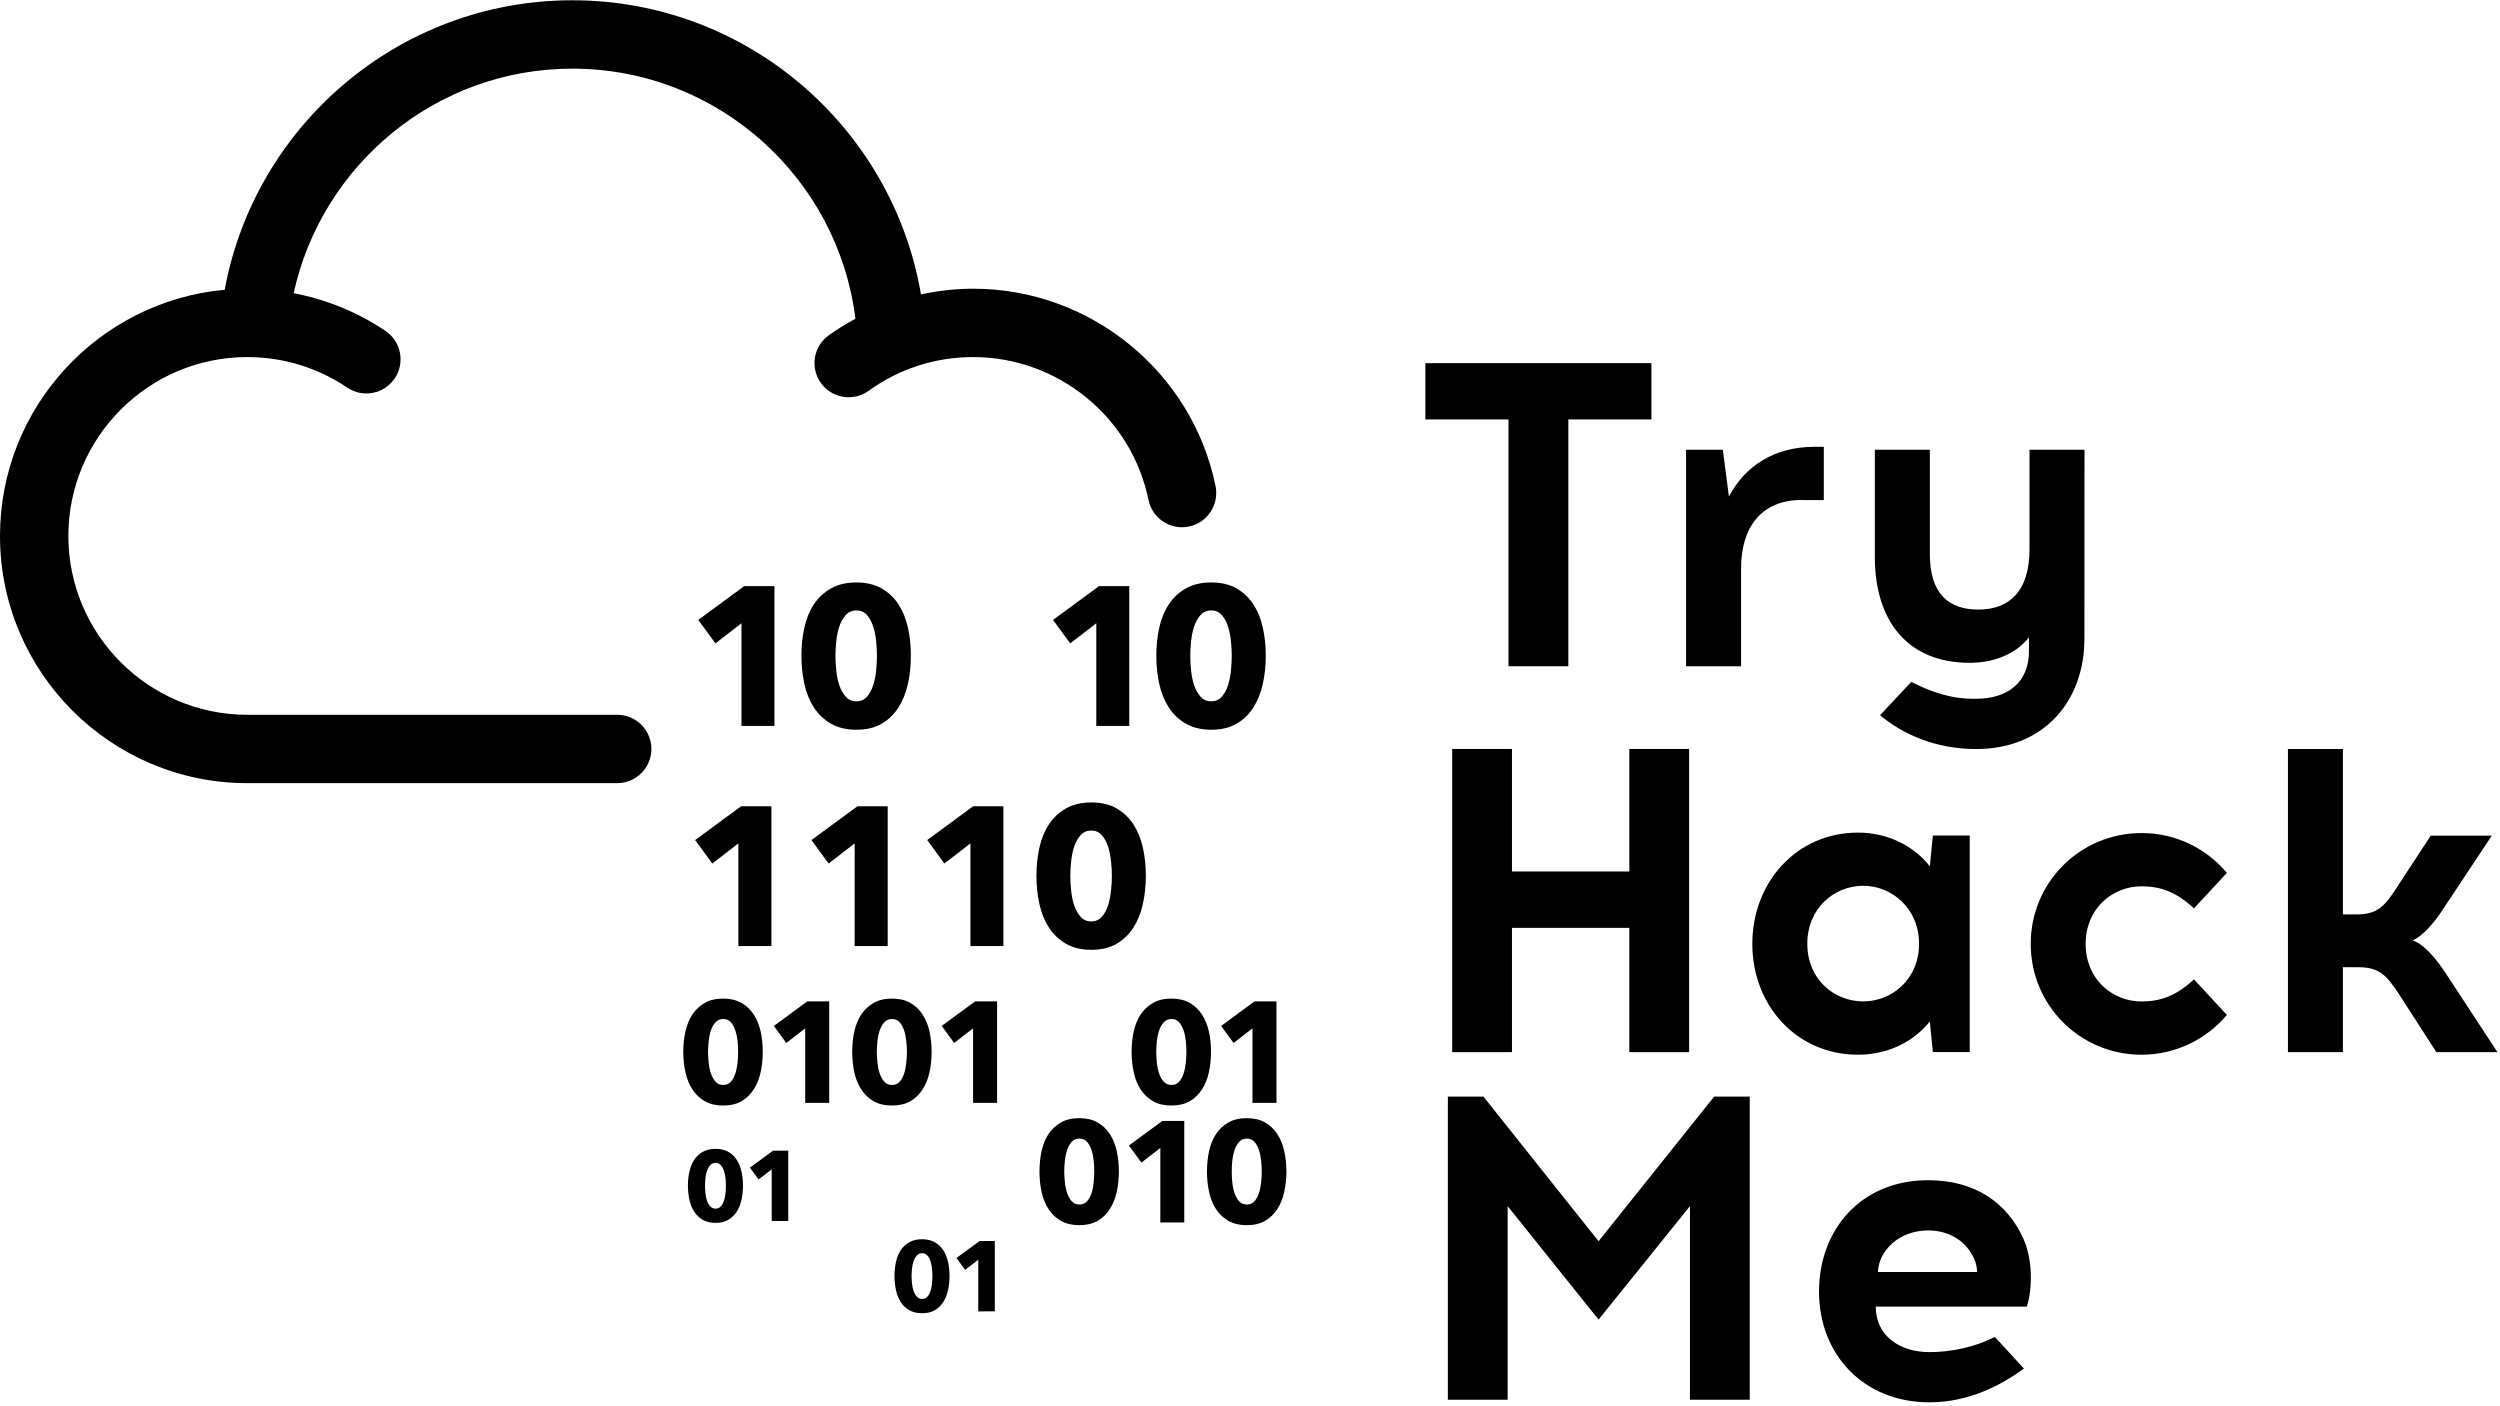 <?xml version="1.0" encoding="utf-8"?>
<!-- Generator: Adobe Illustrator 24.1.1, SVG Export Plug-In . SVG Version: 6.00 Build 0)  -->
<svg version="1.1"
	 id="svg2" xmlns:cc="http://creativecommons.org/ns#" xmlns:dc="http://purl.org/dc/elements/1.1/" xmlns:rdf="http://www.w3.org/1999/02/22-rdf-syntax-ns#" xmlns:svg="http://www.w3.org/2000/svg"
	 xmlns="http://www.w3.org/2000/svg" xmlns:xlink="http://www.w3.org/1999/xlink" x="0px" y="0px" viewBox="0 0 438.7 246.7"
	 style="enable-background:new 0 0 438.7 246.7;" xml:space="preserve">
<g id="g10" transform="matrix(1.333,0,0,-1.333,0,246.667)">
	<g id="g12" transform="scale(0.1)">
		<path id="path14" d="M2064.5,973.4h-78.7v324.9h-109.4v74.1H2174v-74.1h-109.4V973.4"/>
		<path id="path16" d="M2371.8,1192.3c-53,0-79.8-35.9-79.8-90.1V973.4h-72.4v285h48.4l8-61.6c21.1,39.9,59.3,65.5,112.9,65.5h12
			v-70.1H2371.8"/>
		<path id="path18" d="M2744,1009.8c0-83.2-54.1-145.4-142.5-145.4c-52.5,0-95.8,18.8-126.6,44.5l41.1,43.9
			c27.3-13.7,53-22.8,85.5-22.2c41.1,0,69.5,21.1,69.5,62.7v18.2c-18.3-23.4-48.4-33.6-78.1-33.6c-82.7,0-124.8,56.5-124.8,139.1
			v141.4h72.4V1121c0-52.5,25.1-73,63.9-73c41,0,67.3,24.5,67.3,79.3v131.1h72.4L2744,1009.8"/>
		<path id="path20" d="M2144.9,465.4v163.6h-154.5V465.4h-78.7v399.1h78.7V703.2h154.5v161.3h78.7V465.4H2144.9"/>
		<path id="path22" d="M2526.3,608c0,46.7-35.9,76.4-73.6,76.4c-38.2,0-73.5-29.6-73.5-76.4c0-46.8,35.4-75.8,73.5-75.8
			C2490.3,532.1,2526.3,561.2,2526.3,608z M2544.5,465.4l-4,40.5c-21.1-26.8-55.3-43.9-94.6-43.9c-80.9,0-139.1,65-139.1,145.9
			c0,80.9,58.1,146.5,139.1,146.5c39.3,0,73.6-17.6,94.6-44.4l4,40.5h48.5v-285H2544.5"/>
		<path id="path24" d="M2931.5,701.4l-43.3-46.8c-23.4,21.7-43.9,29.1-69,29.1c-38.2,0-73.6-29.1-73.6-75.8
			c0-46.8,35.4-75.8,73.6-75.8c25.1,0,45.6,7.4,69,29.1l43.3-46.8c-26.8-31.9-67.3-52.4-112.3-52.4c-81,0-145.9,65-145.9,145.9
			c0,80.9,65,145.9,145.9,145.9C2864.3,753.9,2904.7,733.4,2931.5,701.4"/>
		<path id="path26" d="M3158.4,541.3c-17.1,26.2-26.8,35.9-54.1,35.9h-20V465.4h-72.4v399.1h72.4V646.7h17.6
			c26.8,0,36.5,9.1,53.6,35.9l44.4,67.8h80.4l-63.9-96.3c-11.9-18.8-27.9-36.5-40.4-41.6c14.2-4.6,30.2-22.8,43.3-42.8l68.4-104.3
			h-80.4L3158.4,541.3"/>
		<path id="path28" d="M2224.7,7.8v254.9l-120.3-149.4l-119.7,149.4V7.8h-78.7v399.1h46.8l151.6-190.4l152.2,190.4h46.8V7.8H2224.7"
			/>
		<path id="path30" d="M2472.1,176h130.6c0,6.8-2.3,16-6.8,22.8c-9.7,18.2-30.2,31.9-57.6,31.9
			C2499.4,230.7,2473.2,203.4,2472.1,176z M2663.6,219.9c12-26.2,12.5-65,4.6-89.5h-198.9c0-38.8,31.9-59.9,70.7-59.9
			c29.6,0,60.4,6.9,86.1,20l38.2-41.6c-30.8-22.8-73.6-44.5-124.3-44.5c-86.6,0-145.4,62.7-145.4,145.9
			c0,80.9,54.7,146.5,143.7,146.5C2599.2,296.8,2642,267.8,2663.6,219.9"/>
		<path id="path32" d="M976.1,894.8V1030l-34.3-26.5l-22.6,30.9l60.5,44.5h39.8V894.8H976.1"/>
		<path id="path34" d="M1154.4,987.3c0,5.7-0.3,12-1,19c-0.7,6.9-2,13.4-3.9,19.4c-1.9,6-4.7,11-8.2,15.1c-3.6,4.1-8.2,6.1-13.9,6.1
			c-5.7,0-10.4-2-14-6.1c-3.7-4.1-6.5-9.1-8.5-15.1c-2-6-3.3-12.5-4-19.4c-0.7-7-1.1-13.3-1.1-19c0-5.9,0.4-12.3,1.1-19.4
			c0.7-7,2-13.5,4-19.5c2-6,4.8-11,8.5-15.1c3.6-4.1,8.3-6.1,14-6.1c5.7,0,10.3,2,13.9,6.1c3.6,4.1,6.3,9.1,8.2,15.1
			c1.9,6,3.2,12.5,3.9,19.5C1154.1,975,1154.4,981.4,1154.4,987.3z M1199.1,987.3c0-13-1.3-25.4-3.9-37.2
			c-2.6-11.8-6.8-22.1-12.5-31.1c-5.7-8.9-13.1-16.1-22.2-21.3c-9.1-5.3-20.2-7.9-33.2-7.9c-13,0-24.1,2.7-33.3,7.9
			c-9.2,5.3-16.7,12.4-22.5,21.3c-5.8,8.9-10,19.3-12.6,31.1c-2.6,11.8-3.9,24.2-3.9,37.2c0,13,1.3,25.4,3.9,37
			c2.6,11.7,6.8,21.9,12.6,30.7c5.8,8.8,13.3,15.7,22.5,20.9c9.2,5.2,20.3,7.8,33.3,7.8c13,0,24.1-2.6,33.2-7.8
			c9.1-5.2,16.5-12.2,22.2-20.9c5.7-8.8,9.9-19,12.5-30.7C1197.9,1012.7,1199.1,1000.4,1199.1,987.3"/>
		<path id="path36" d="M1443.2,894.8V1030l-34.3-26.5l-22.7,30.9l60.6,44.5h39.8V894.8H1443.2"/>
		<path id="path38" d="M1621.5,987.3c0,5.7-0.3,12-1,19c-0.7,6.9-2,13.4-3.9,19.4c-1.9,6-4.7,11-8.2,15.1c-3.6,4.1-8.2,6.1-13.9,6.1
			c-5.7,0-10.4-2-14-6.1c-3.7-4.1-6.5-9.1-8.5-15.1c-2-6-3.3-12.5-4-19.4c-0.7-7-1.1-13.3-1.1-19c0-5.9,0.4-12.3,1.1-19.4
			c0.7-7,2-13.5,4-19.5c2-6,4.8-11,8.5-15.1c3.6-4.1,8.3-6.1,14-6.1c5.7,0,10.3,2,13.9,6.1c3.6,4.1,6.3,9.1,8.2,15.1
			c1.9,6,3.2,12.5,3.9,19.5C1621.2,975,1621.5,981.4,1621.5,987.3z M1666.3,987.3c0-13-1.3-25.4-3.9-37.2
			c-2.6-11.8-6.8-22.1-12.5-31.1c-5.7-8.9-13.1-16.1-22.2-21.3c-9.1-5.3-20.2-7.9-33.2-7.9s-24.1,2.7-33.3,7.9
			c-9.2,5.3-16.7,12.4-22.5,21.3c-5.8,8.9-10,19.3-12.6,31.1c-2.6,11.8-3.9,24.2-3.9,37.2c0,13,1.3,25.4,3.9,37
			c2.6,11.7,6.8,21.9,12.6,30.7s13.3,15.7,22.5,20.9c9.2,5.2,20.3,7.8,33.3,7.8s24.1-2.6,33.2-7.8c9.1-5.2,16.5-12.2,22.2-20.9
			c5.7-8.8,9.9-19,12.5-30.7C1665,1012.7,1666.3,1000.4,1666.3,987.3"/>
		<path id="path40" d="M972,605v135.2l-34.3-26.5l-22.6,30.9l60.6,44.5h39.8V605H972"/>
		<path id="path42" d="M1125.1,605v135.2l-34.3-26.5l-22.6,30.9l60.6,44.5h39.8V605H1125.1"/>
		<path id="path44" d="M1277.5,605v135.2l-34.3-26.5l-22.6,30.9l60.5,44.5h39.8V605H1277.5"/>
		<path id="path46" d="M1463.7,697.6c0,5.7-0.3,12-1.1,18.9c-0.7,7-2,13.4-3.9,19.4c-1.9,6-4.7,11-8.2,15.1
			c-3.6,4.1-8.2,6.1-13.9,6.1c-5.7,0-10.4-2-14.1-6.1c-3.6-4.1-6.4-9.1-8.4-15.1c-2-6-3.3-12.4-4-19.4c-0.7-6.9-1.1-13.2-1.1-18.9
			c0-5.9,0.3-12.4,1.1-19.4c0.7-7,2-13.5,4-19.5c2-6,4.8-11,8.4-15.1c3.7-4.1,8.3-6.1,14.1-6.1c5.7,0,10.3,2,13.9,6.1
			c3.6,4.1,6.3,9.1,8.2,15.1c1.9,6,3.2,12.5,3.9,19.5C1463.4,685.2,1463.7,691.7,1463.7,697.6z M1508.4,697.6
			c0-13-1.3-25.4-3.9-37.2c-2.6-11.8-6.8-22.2-12.5-31.1c-5.7-8.9-13.1-16-22.2-21.3c-9.1-5.3-20.1-7.9-33.1-7.9s-24.1,2.6-33.3,7.9
			c-9.2,5.3-16.7,12.4-22.5,21.3c-5.8,8.9-10,19.3-12.6,31.1c-2.6,11.8-3.9,24.2-3.9,37.2c0,13,1.3,25.3,3.9,37
			c2.6,11.7,6.8,21.9,12.6,30.7c5.8,8.8,13.3,15.8,22.5,21c9.2,5.2,20.3,7.8,33.3,7.8s24-2.6,33.1-7.8c9.1-5.2,16.5-12.2,22.2-21
			c5.7-8.8,9.9-18.9,12.5-30.7C1507.2,722.9,1508.4,710.6,1508.4,697.6"/>
		<path id="path48" d="M1060,398.6v98.1l-24.9-19.2l-16.4,22.4l44,32.3h28.9V398.6H1060"/>
		<path id="path50" d="M1281,398.6v98.1l-24.9-19.2l-16.4,22.4l44,32.3h28.9V398.6H1281"/>
		<path id="path52" d="M971.7,465.8c0,4.1-0.2,8.8-0.7,13.8c-0.5,5-1.5,9.7-2.9,14.1c-1.4,4.3-3.4,8-5.9,10.9
			c-2.6,2.9-5.9,4.4-10.1,4.4c-4.2,0-7.6-1.5-10.2-4.4c-2.7-3-4.7-6.6-6.1-10.9c-1.5-4.4-2.4-9.1-2.9-14.1c-0.5-5-0.8-9.6-0.8-13.8
			c0-4.3,0.3-9,0.8-14.1c0.5-5.1,1.5-9.9,2.9-14.2c1.5-4.3,3.5-8,6.1-10.9c2.6-3,6-4.4,10.2-4.4c4.1,0,7.5,1.4,10.1,4.4
			c2.6,3,4.6,6.6,5.9,10.9c1.4,4.3,2.3,9.1,2.9,14.2C971.4,456.8,971.7,461.5,971.7,465.8z M1004.1,465.8c0-9.4-0.9-18.4-2.8-27
			c-1.9-8.6-4.9-16.1-9.1-22.5c-4.2-6.5-9.5-11.7-16.1-15.5c-6.6-3.8-14.6-5.7-24.1-5.7c-9.4,0-17.5,1.9-24.2,5.7
			c-6.7,3.8-12.1,9-16.3,15.5c-4.2,6.4-7.3,14-9.1,22.5c-1.9,8.6-2.9,17.5-2.9,27c0,9.4,0.9,18.4,2.9,26.9
			c1.9,8.5,4.9,15.9,9.1,22.3c4.2,6.3,9.7,11.4,16.3,15.2c6.7,3.8,14.7,5.7,24.2,5.7c9.4,0,17.5-1.9,24.1-5.7
			c6.6-3.8,12-8.9,16.1-15.2c4.1-6.4,7.2-13.8,9.1-22.3C1003.2,484.2,1004.1,475.2,1004.1,465.8"/>
		<path id="path54" d="M1193.9,465.8c0,4.1-0.2,8.8-0.8,13.8c-0.5,5-1.4,9.7-2.8,14.1c-1.4,4.3-3.4,8-5.9,10.9
			c-2.6,2.9-5.9,4.4-10.1,4.4c-4.2,0-7.6-1.5-10.2-4.4c-2.7-3-4.7-6.6-6.1-10.9c-1.5-4.4-2.5-9.1-2.9-14.1c-0.5-5-0.8-9.6-0.8-13.8
			c0-4.3,0.3-9,0.8-14.1c0.5-5.1,1.4-9.9,2.9-14.2c1.4-4.3,3.5-8,6.1-10.9c2.6-3,6-4.4,10.2-4.4c4.1,0,7.5,1.4,10.1,4.4
			c2.6,3,4.6,6.6,5.9,10.9c1.4,4.3,2.3,9.1,2.8,14.2C1193.7,456.8,1193.9,461.5,1193.9,465.8z M1226.4,465.8c0-9.4-0.9-18.4-2.8-27
			c-1.9-8.6-4.9-16.1-9.1-22.5c-4.2-6.5-9.5-11.7-16.1-15.5c-6.6-3.8-14.7-5.7-24.1-5.7c-9.5,0-17.5,1.9-24.2,5.7
			c-6.7,3.8-12.1,9-16.3,15.5c-4.2,6.4-7.3,14-9.1,22.5c-1.9,8.6-2.8,17.5-2.8,27c0,9.4,0.9,18.4,2.8,26.9
			c1.9,8.5,4.9,15.9,9.1,22.3c4.2,6.3,9.7,11.4,16.3,15.2c6.7,3.8,14.7,5.7,24.2,5.7c9.4,0,17.5-1.9,24.1-5.7
			c6.6-3.8,11.9-8.9,16.1-15.2c4.1-6.4,7.2-13.8,9.1-22.3C1225.4,484.2,1226.4,475.2,1226.4,465.8"/>
		<path id="path56" d="M1648.8,398.6v98.1l-24.9-19.2l-16.4,22.4l44,32.3h28.9V398.6H1648.8"/>
		<path id="path58" d="M1561.8,465.8c0,4.1-0.2,8.8-0.7,13.8c-0.5,5-1.4,9.7-2.9,14.1c-1.4,4.3-3.4,8-5.9,10.9
			c-2.6,2.9-5.9,4.4-10.1,4.4c-4.2,0-7.6-1.5-10.2-4.4c-2.7-3-4.7-6.6-6.2-10.9c-1.4-4.4-2.4-9.1-2.9-14.1c-0.5-5-0.8-9.6-0.8-13.8
			c0-4.3,0.3-9,0.8-14.1c0.5-5.1,1.5-9.9,2.9-14.2c1.5-4.3,3.5-8,6.2-10.9c2.6-3,6-4.4,10.2-4.4c4.1,0,7.5,1.4,10.1,4.4
			c2.6,3,4.6,6.6,5.9,10.9c1.4,4.3,2.3,9.1,2.9,14.2C1561.5,456.8,1561.8,461.5,1561.8,465.8z M1594.2,465.8c0-9.4-0.9-18.4-2.8-27
			c-1.9-8.6-4.9-16.1-9.1-22.5c-4.2-6.5-9.5-11.7-16.1-15.5c-6.6-3.8-14.7-5.7-24.1-5.7c-9.4,0-17.5,1.9-24.2,5.7
			c-6.7,3.8-12.1,9-16.3,15.5c-4.2,6.4-7.3,14-9.1,22.5c-1.9,8.6-2.8,17.5-2.8,27c0,9.4,0.9,18.4,2.8,26.9
			c1.9,8.5,4.9,15.9,9.1,22.3c4.2,6.3,9.7,11.4,16.3,15.2c6.7,3.8,14.7,5.7,24.2,5.7c9.4,0,17.5-1.9,24.1-5.7
			c6.6-3.8,11.9-8.9,16.1-15.2c4.1-6.4,7.2-13.8,9.1-22.3C1593.3,484.2,1594.2,475.2,1594.2,465.8"/>
		<path id="path60" d="M1527.5,241.2v98.1l-24.9-19.3l-16.5,22.5l44,32.3h28.9V241.2H1527.5"/>
		<path id="path62" d="M1440.5,308.4c0,4.1-0.2,8.8-0.7,13.8c-0.5,5-1.4,9.7-2.8,14.1c-1.4,4.3-3.4,8-5.9,10.9
			c-2.6,2.9-5.9,4.4-10.1,4.4c-4.2,0-7.6-1.5-10.2-4.4c-2.7-3-4.7-6.6-6.1-10.9c-1.4-4.4-2.4-9.1-2.9-14.1c-0.5-5-0.8-9.6-0.8-13.8
			c0-4.3,0.3-9,0.8-14.1c0.5-5.1,1.5-9.9,2.9-14.2c1.4-4.3,3.5-8,6.1-10.9c2.6-3,6-4.4,10.2-4.4c4.1,0,7.5,1.4,10.1,4.4
			c2.6,3,4.6,6.6,5.9,10.9c1.4,4.3,2.3,9.1,2.8,14.2C1440.2,299.4,1440.5,304.1,1440.5,308.4z M1472.9,308.4c0-9.4-0.9-18.4-2.8-27
			c-1.9-8.6-4.9-16.1-9.1-22.6c-4.1-6.5-9.5-11.6-16.1-15.5c-6.6-3.8-14.7-5.7-24.1-5.7c-9.4,0-17.5,1.9-24.2,5.7
			c-6.7,3.8-12.1,9-16.3,15.5c-4.2,6.5-7.3,14-9.1,22.6c-1.9,8.6-2.8,17.5-2.8,27c0,9.4,1,18.4,2.8,26.9c1.9,8.5,4.9,15.9,9.1,22.3
			c4.2,6.3,9.7,11.4,16.3,15.2c6.7,3.8,14.7,5.7,24.2,5.7c9.4,0,17.5-1.9,24.1-5.7c6.6-3.8,12-8.9,16.1-15.2
			c4.2-6.4,7.2-13.8,9.1-22.3C1472,326.8,1472.9,317.8,1472.9,308.4"/>
		<path id="path64" d="M1015.9,243.1v68l-17.3-13.3l-11.4,15.6l30.5,22.3h20v-92.6H1015.9"/>
		<path id="path66" d="M955.6,289.6c0,2.9-0.2,6.1-0.5,9.6c-0.4,3.5-1,6.7-2,9.7c-0.9,3-2.3,5.5-4.1,7.6c-1.8,2.1-4.1,3.1-7,3.1
			c-2.9,0-5.2-1-7.1-3.1c-1.8-2-3.2-4.6-4.3-7.6c-1-3-1.7-6.3-2-9.7c-0.3-3.5-0.5-6.7-0.5-9.6c0-2.9,0.2-6.2,0.5-9.7
			c0.4-3.6,1-6.8,2-9.8c1-3,2.4-5.6,4.3-7.6c1.8-2.1,4.2-3.1,7.1-3.1c2.9,0,5.2,1,7,3.1c1.8,2,3.2,4.6,4.1,7.6c1,3,1.6,6.3,2,9.8
			C955.4,283.4,955.6,286.7,955.6,289.6z M978.1,289.6c0-6.5-0.7-12.8-2-18.7c-1.3-5.9-3.4-11.1-6.3-15.6c-2.9-4.5-6.6-8-11.2-10.7
			c-4.6-2.7-10.1-4-16.6-4c-6.6,0-12.1,1.4-16.8,4c-4.6,2.7-8.4,6.2-11.3,10.7c-2.9,4.5-5,9.7-6.3,15.6c-1.3,5.9-2,12.2-2,18.7
			c0,6.6,0.6,12.8,2,18.6c1.3,5.9,3.4,11.1,6.3,15.5c2.9,4.4,6.7,7.9,11.3,10.5c4.6,2.6,10.2,3.9,16.8,3.9c6.5,0,12.1-1.3,16.6-3.9
			c4.6-2.6,8.3-6.1,11.2-10.5c2.9-4.4,5-9.6,6.3-15.5C977.4,302.4,978.1,296.2,978.1,289.6"/>
		<path id="path68" d="M1287.8,124.1v68l-17.3-13.3l-11.4,15.6l30.5,22.4h20v-92.6L1287.8,124.1"/>
		<path id="path70" d="M1227.5,170.7c0,2.9-0.2,6.1-0.6,9.6c-0.3,3.5-1,6.7-1.9,9.7s-2.3,5.6-4.1,7.6c-1.8,2.1-4.1,3.1-7,3.1
			c-2.8,0-5.2-1-7-3.1c-1.8-2-3.3-4.6-4.3-7.6c-1-3-1.7-6.3-2-9.7c-0.3-3.5-0.6-6.7-0.6-9.6c0-3,0.2-6.2,0.6-9.7
			c0.3-3.6,1-6.8,2-9.9c1-3,2.4-5.5,4.3-7.6c1.8-2,4.2-3,7-3c2.9,0,5.2,1,7,3c1.8,2.1,3.1,4.6,4.1,7.6c1,3.1,1.6,6.3,1.9,9.9
			C1227.3,164.5,1227.5,167.7,1227.5,170.7z M1250,170.7c0-6.5-0.7-12.8-2-18.7c-1.3-5.9-3.4-11.1-6.3-15.6
			c-2.9-4.5-6.6-8.1-11.2-10.8c-4.6-2.7-10.1-3.9-16.7-3.9c-6.5,0-12.1,1.3-16.7,3.9c-4.7,2.7-8.4,6.3-11.3,10.8
			c-2.9,4.5-5,9.7-6.3,15.6c-1.3,5.9-2,12.2-2,18.7c0,6.5,0.7,12.8,2,18.6c1.3,5.9,3.4,11.1,6.3,15.4c2.9,4.4,6.7,7.9,11.3,10.5
			c4.6,2.6,10.2,3.9,16.7,3.9c6.6,0,12.1-1.3,16.7-3.9c4.6-2.6,8.3-6.1,11.2-10.5c2.8-4.4,5-9.5,6.3-15.4
			C1249.3,183.5,1250,177.2,1250,170.7"/>
		<path id="path72" d="M1661,308.4c0,4.1-0.2,8.8-0.8,13.8c-0.5,5-1.4,9.7-2.8,14.1c-1.4,4.3-3.4,8-5.9,10.9
			c-2.6,2.9-5.9,4.4-10.1,4.4c-4.1,0-7.6-1.5-10.2-4.4c-2.7-3-4.7-6.6-6.1-10.9c-1.4-4.4-2.4-9.1-2.9-14.1c-0.5-5-0.7-9.6-0.7-13.8
			c0-4.3,0.2-9,0.7-14.1c0.5-5.1,1.5-9.9,2.9-14.2c1.4-4.3,3.5-8,6.1-10.9c2.6-3,6.1-4.4,10.2-4.4c4.1,0,7.5,1.4,10.1,4.4
			c2.6,3,4.6,6.6,5.9,10.9c1.4,4.3,2.3,9.1,2.8,14.2C1660.8,299.4,1661,304.1,1661,308.4z M1693.5,308.4c0-9.4-1-18.4-2.9-27
			c-1.9-8.6-4.9-16.1-9.1-22.6c-4.1-6.5-9.5-11.6-16.1-15.5c-6.6-3.8-14.6-5.7-24.1-5.7c-9.5,0-17.5,1.9-24.2,5.7
			c-6.6,3.8-12.1,9-16.3,15.5c-4.2,6.5-7.3,14-9.1,22.6c-1.9,8.6-2.8,17.5-2.8,27c0,9.4,1,18.4,2.8,26.9c1.9,8.5,4.9,15.9,9.1,22.3
			c4.2,6.3,9.7,11.4,16.3,15.2c6.7,3.8,14.7,5.7,24.2,5.7c9.4,0,17.5-1.9,24.1-5.7c6.6-3.8,12-8.9,16.1-15.2
			c4.1-6.4,7.2-13.8,9.1-22.3C1692.5,326.8,1693.5,317.8,1693.5,308.4"/>
		<path id="path74" d="M1600.2,1210.5c-30.8,150.6-164.9,259.9-318.9,259.9c-23.4,0-46.5-2.7-68.9-7.5
			c-37.4,219.5-228.9,387.2-458.9,387.2c-227.9,0-417.9-164.6-457.7-381.1C130.2,1453.9,0,1314.4,0,1144.9
			c0-179.5,146-325.4,325.5-325.4h487c24.8,0,45,20.1,45,45c0,24.9-20.2,45-45,45h-487C195.6,909.5,90,1015.1,90,1144.9
			c0,129.8,105.6,235.5,235.5,235.5c47.2,0,92.7-13.9,131.6-40.2c20.6-13.9,48.6-8.5,62.5,12.1c13.9,20.6,8.5,48.6-12.1,62.5
			c-36.8,24.8-77.8,41.4-120.9,49.7c36.8,168.8,187.3,295.6,366.9,295.6c191.4,0,349.7-143.9,372.6-329.2
			c-12.1-6.6-23.9-13.8-35.2-21.9c-20.2-14.5-24.7-42.7-10.2-62.8c14.6-20.2,42.7-24.7,62.8-10.2c40.2,29.1,87.8,44.4,137.7,44.4
			c111.4,0,208.4-79,230.7-188c4.4-21.3,23.1-36,44.1-36c3,0,6,0.3,9.1,0.9C1589.4,1162.3,1605.1,1186.1,1600.2,1210.5"/>
	</g>
</g>
</svg>

